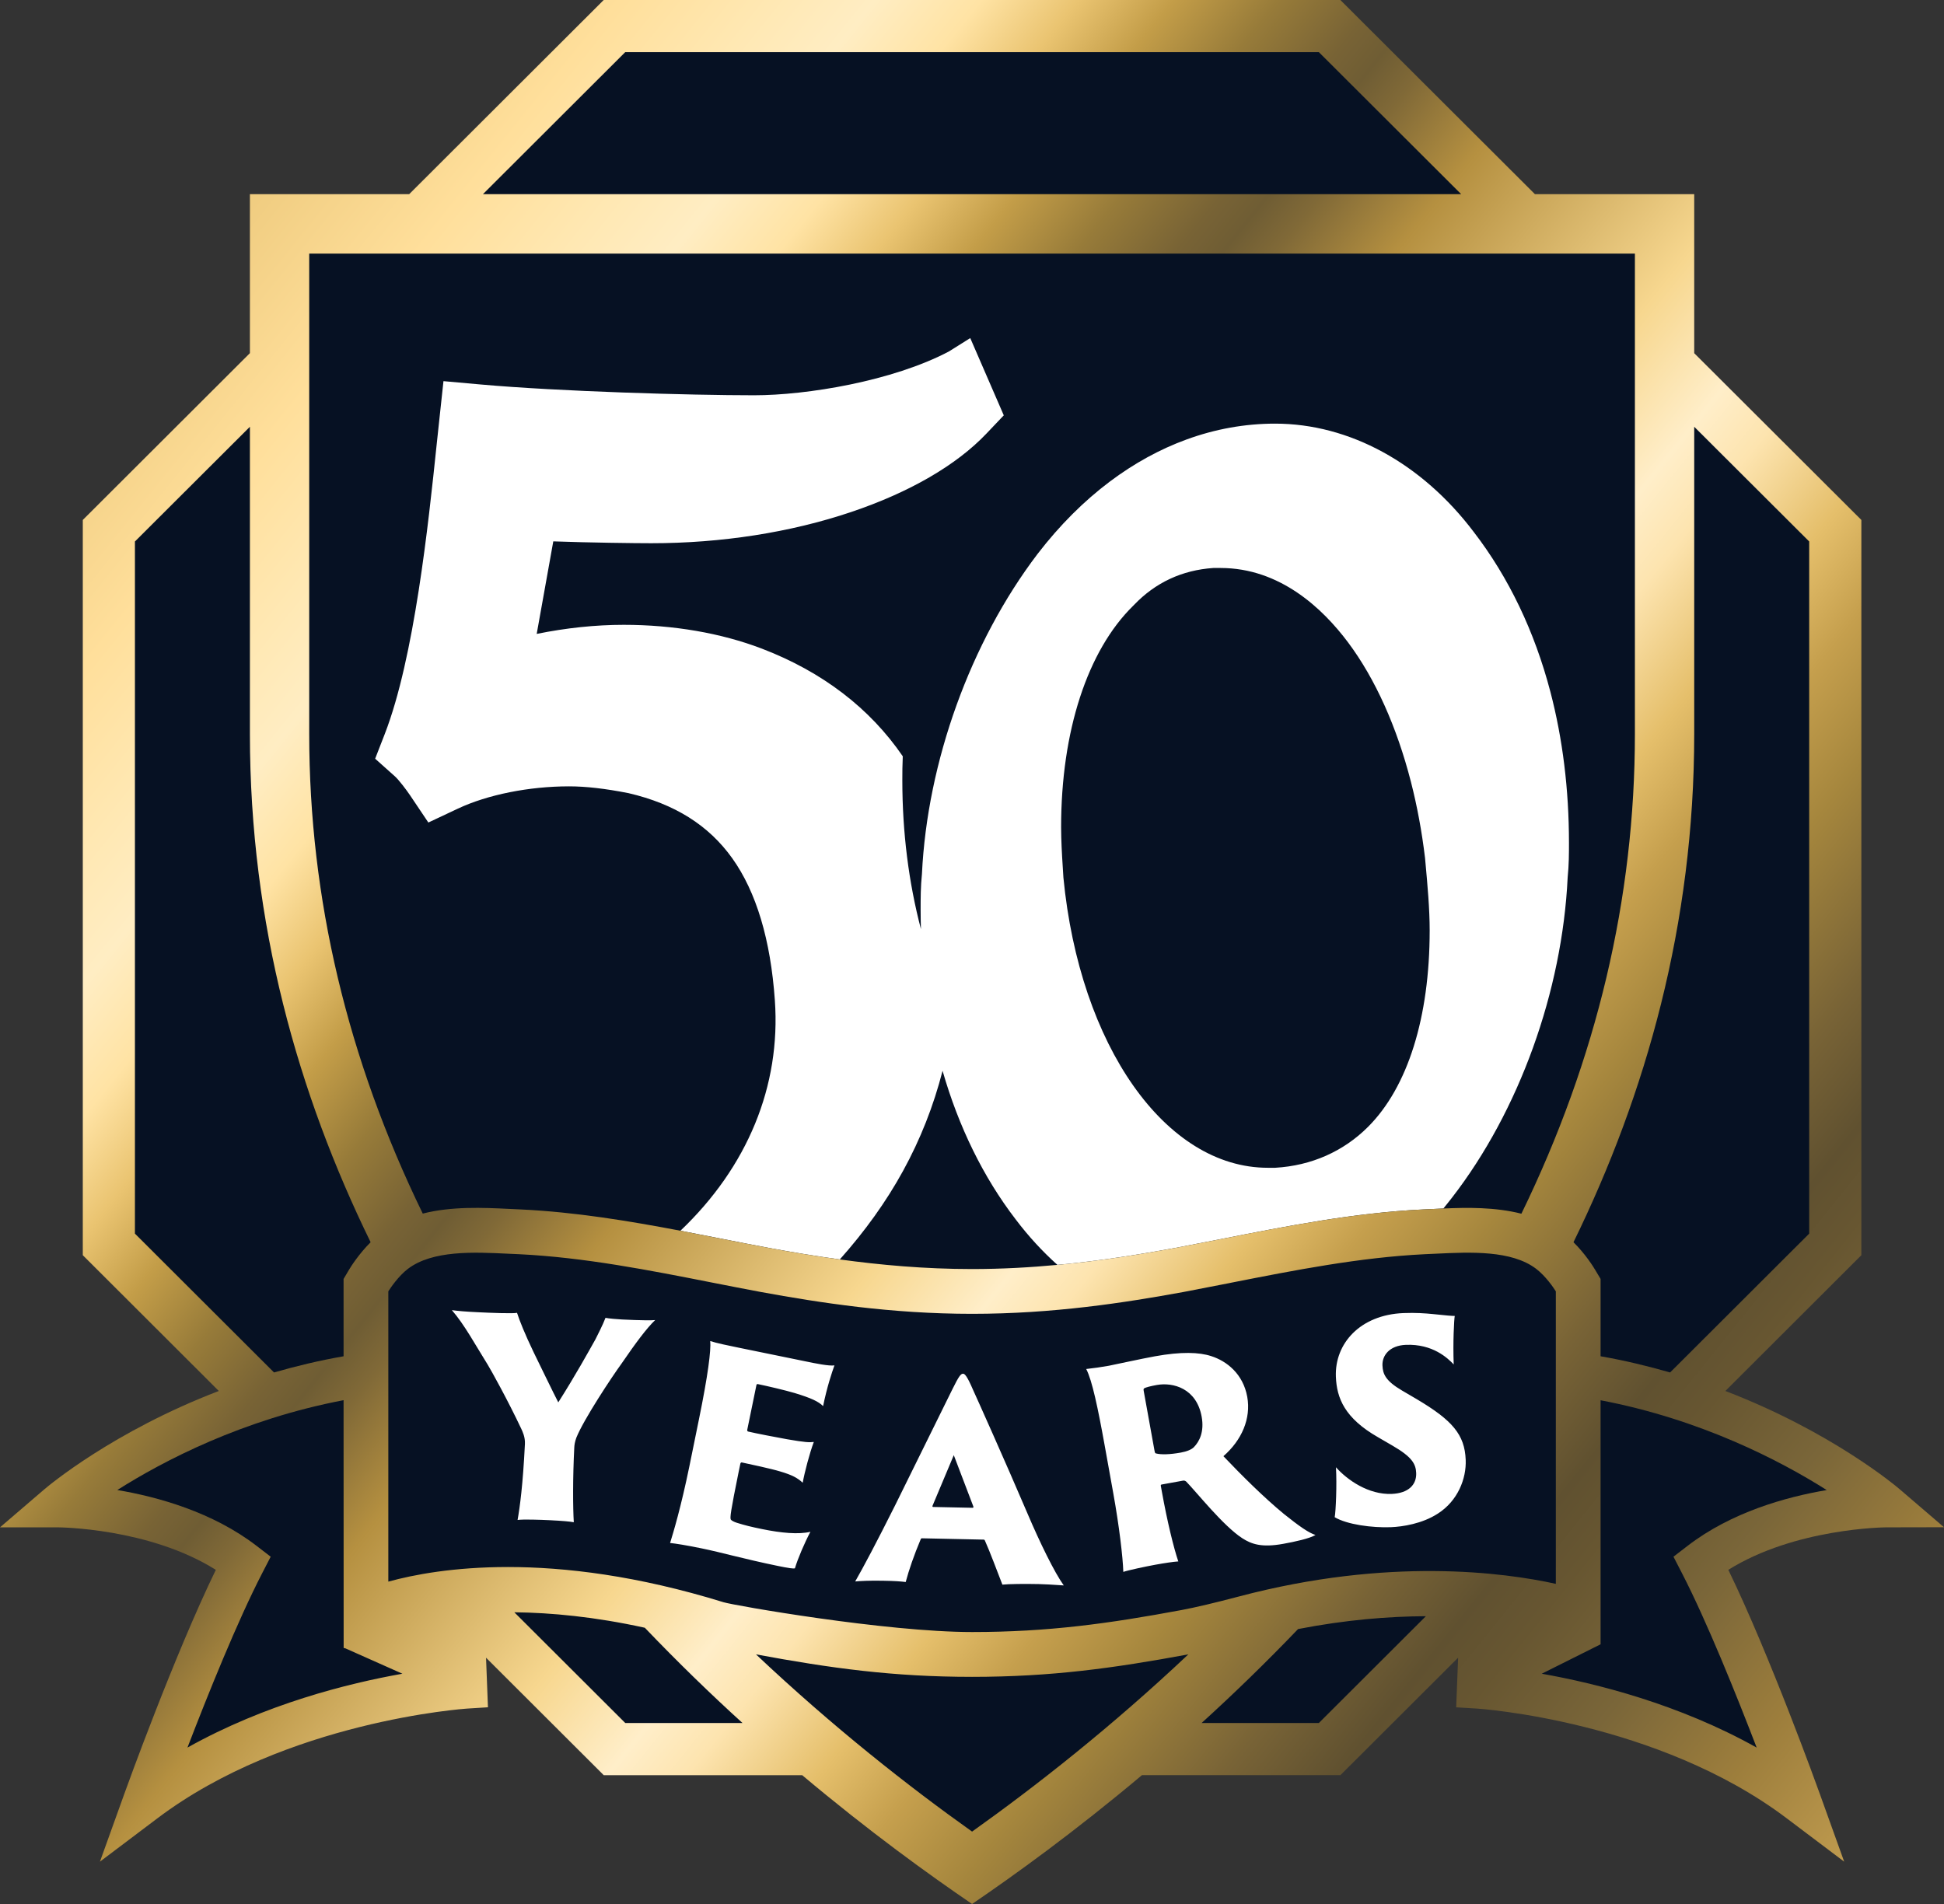 <svg xmlns="http://www.w3.org/2000/svg" width="49" height="48" viewBox="0 0 49 48">
  <rect x="0" y="0" width="49" height="48" fill="#333333" stroke="none"/>
  <defs>
    <linearGradient id="external-site-badge-a" x1="-2.046%" x2="100%" y1="18.954%" y2="97.98%">
      <stop offset="0%" stop-color="#E4BE6B"/>
      <stop offset="11.724%" stop-color="#FFDF9B"/>
      <stop offset="16.451%" stop-color="#FFE8B3"/>
      <stop offset="19.658%" stop-color="#FFEDC3"/>
      <stop offset="22.967%" stop-color="#FFE3A4"/>
      <stop offset="25.993%" stop-color="#EAC471"/>
      <stop offset="28.993%" stop-color="#C39D48"/>
      <stop offset="32.284%" stop-color="#977B39"/>
      <stop offset="35.39%" stop-color="#786335"/>
      <stop offset="36.867%" stop-color="#6F5D34"/>
      <stop offset="38.482%" stop-color="#806937"/>
      <stop offset="42.255%" stop-color="#B59040"/>
      <stop offset="51.497%" stop-color="#F7D78F"/>
      <stop offset="55.904%" stop-color="#FFEEC9"/>
      <stop offset="58.38%" stop-color="#FDE4AF"/>
      <stop offset="62.502%" stop-color="#E5BF6B"/>
      <stop offset="65.853%" stop-color="#C59F4D"/>
      <stop offset="69.69%" stop-color="#A5863D"/>
      <stop offset="75.152%" stop-color="#786336"/>
      <stop offset="78.691%" stop-color="#605130"/>
      <stop offset="81.043%" stop-color="#675631"/>
      <stop offset="85.636%" stop-color="#7A6639"/>
      <stop offset="91.165%" stop-color="#9D7E3C"/>
      <stop offset="100%" stop-color="#D2AB59"/>
    </linearGradient>
  </defs>
  <g fill="none" fill-rule="evenodd">
    <polygon fill="#061123" points="2.796 13.607 2.796 31.847 6.412 35.378 1.59 37.732 6 39.2 4 45 10.5 42.5 12.44 40.674 15.454 44.204 20.878 44.204 24.5 47 29 44 33.5 44 37.153 40.674 37.756 42.439 40 43 44.989 44.792 43.5 40.5 43 39.5 44.989 38.32 47.4 37.732 42.5 35.5 46.194 31.259 46.194 13.607 41.975 9.488 41.975 5.957 38.359 5.957 33.5 1 15.417 1 10.631 5.957 7.015 5.957 7.015 9.488"/>
    <path fill="#FFF" d="M34.485,28.406 C33.863,29.029 33.053,29.387 32.143,29.44 L31.956,29.44 C29.378,29.44 27.213,26.363 26.804,22.123 C26.781,21.768 26.759,21.429 26.75,21.109 C26.747,21.023 26.746,20.938 26.746,20.854 C26.746,18.436 27.409,16.401 28.565,15.269 L28.586,15.248 C29.125,14.685 29.796,14.373 30.582,14.319 L30.765,14.319 C32.262,14.319 33.339,15.339 33.979,16.195 C34.666,17.114 35.208,18.326 35.564,19.712 C35.72,20.321 35.839,20.963 35.919,21.629 L35.926,21.707 C35.983,22.328 36.036,22.915 36.036,23.456 C36.036,25.646 35.485,27.404 34.485,28.406 M39.514,22.122 C39.547,21.805 39.547,21.499 39.547,21.252 C39.547,19.901 39.388,18.621 39.078,17.438 C38.68,15.921 38.032,14.562 37.15,13.415 C35.838,11.677 34.012,10.68 32.14,10.68 C31.378,10.68 30.63,10.816 29.909,11.079 C29.236,11.324 28.588,11.68 27.976,12.139 C27.321,12.631 26.709,13.241 26.154,13.963 L26.151,13.967 C24.461,16.191 23.373,19.205 23.238,22.035 C23.205,22.351 23.205,22.648 23.205,22.935 C23.205,23.099 23.208,23.262 23.213,23.424 C22.905,22.249 22.744,20.984 22.744,19.673 C22.744,19.476 22.745,19.275 22.755,19.066 C21.926,17.856 20.734,16.939 19.203,16.352 C18.174,15.959 16.971,15.752 15.722,15.752 C15.012,15.752 14.268,15.83 13.528,15.981 L13.946,13.648 C14.849,13.681 16.019,13.695 16.415,13.695 C18.184,13.695 19.927,13.423 21.457,12.907 C22.928,12.411 24.106,11.728 24.862,10.933 L25.301,10.471 L24.456,8.523 L23.917,8.861 C22.499,9.609 20.336,9.965 19.007,9.965 C17.396,9.965 14.105,9.87 12.117,9.693 L11.178,9.609 L11.077,10.548 C11.054,10.75 11.032,10.969 11.007,11.202 C10.797,13.214 10.444,16.582 9.698,18.505 L9.456,19.127 L9.954,19.572 C10.053,19.661 10.24,19.907 10.337,20.051 L10.797,20.736 L11.543,20.385 C12.289,20.034 13.336,19.824 14.343,19.824 C14.765,19.824 15.255,19.88 15.84,19.995 C17.006,20.266 17.863,20.804 18.459,21.64 C19.063,22.488 19.424,23.692 19.531,25.219 C19.684,27.38 18.84,29.42 17.151,31.027 C17.498,31.093 17.843,31.161 18.185,31.228 C18.586,31.308 18.984,31.386 19.38,31.46 C19.933,31.562 20.531,31.663 21.168,31.751 C21.802,31.039 22.337,30.295 22.761,29.521 C23.2,28.722 23.532,27.877 23.758,26.995 C24.163,28.405 24.785,29.679 25.601,30.741 C25.924,31.169 26.278,31.552 26.653,31.888 C27.744,31.786 28.742,31.622 29.628,31.46 C30.001,31.389 30.38,31.315 30.76,31.24 L30.817,31.229 C32.452,30.907 34.136,30.574 35.858,30.491 L36.156,30.477 C36.229,30.474 36.305,30.47 36.381,30.467 C36.454,30.376 36.527,30.287 36.599,30.193 C38.289,28.01 39.377,24.995 39.514,22.122"/>
    <path fill="url(#external-site-badge-a)" d="M15.217,0 L10.314,4.895 L6.299,4.895 L6.299,8.903 L2.087,13.108 L2.087,31.644 L5.515,35.067 C2.847,36.09 1.219,37.459 1.112,37.551 L1.112,37.551 L0,38.505 L1.464,38.505 C1.488,38.505 3.754,38.518 5.44,39.576 L5.44,39.576 C4.39,41.738 3.188,45.072 3.134,45.222 L3.134,45.222 L2.519,46.933 L3.969,45.839 C7.218,43.387 11.726,43.077 11.771,43.074 L11.771,43.074 L12.299,43.041 L12.251,41.791 L15.193,44.728 L15.217,44.753 L15.253,44.753 L20.22,44.753 C21.917,46.18 23.429,47.269 24.502,48 L24.502,48 L24.502,48 L24.502,48 L24.502,48 L24.502,48 C25.575,47.269 27.086,46.18 28.784,44.752 L28.784,44.752 L33.786,44.752 L36.753,41.791 L36.704,43.042 L37.232,43.074 C37.278,43.077 41.777,43.38 45.034,45.839 L45.034,45.839 L46.484,46.933 L45.869,45.222 C45.815,45.072 44.614,41.738 43.564,39.576 L43.564,39.576 C45.245,38.523 47.515,38.505 47.54,38.505 L47.54,38.505 L49,38.502 L47.891,37.551 C47.785,37.459 46.156,36.09 43.489,35.067 L43.489,35.067 L46.891,31.67 L46.917,31.644 L46.917,13.108 L42.704,8.904 L42.704,4.895 L38.689,4.895 L33.81,0.025 L33.786,0 L15.217,0 Z M15.76,1.314 L33.242,1.314 L36.83,4.895 L12.173,4.895 L15.76,1.314 Z M7.794,18.504 L7.794,6.393 L41.209,6.393 L41.209,18.504 C41.209,22.651 40.247,26.697 38.348,30.598 L38.348,30.598 C37.689,30.43 36.984,30.44 36.381,30.467 L36.381,30.467 C36.304,30.47 36.229,30.474 36.156,30.477 L36.156,30.477 L35.858,30.491 C34.136,30.575 32.451,30.907 30.816,31.229 L30.816,31.229 L30.76,31.24 C30.38,31.315 30.001,31.389 29.628,31.46 L29.628,31.46 C28.742,31.622 27.744,31.786 26.653,31.888 L26.653,31.888 C25.971,31.952 25.253,31.993 24.502,31.993 L24.502,31.993 C23.302,31.993 22.185,31.89 21.168,31.751 L21.168,31.751 C20.531,31.663 19.933,31.562 19.38,31.46 L19.38,31.46 C18.984,31.386 18.586,31.308 18.185,31.229 L18.185,31.229 C17.843,31.161 17.498,31.094 17.151,31.027 L17.151,31.027 C15.844,30.779 14.506,30.557 13.14,30.491 L13.14,30.491 L12.843,30.477 C12.167,30.444 11.383,30.409 10.656,30.595 L10.656,30.595 C8.757,26.695 7.794,22.65 7.794,18.504 L7.794,18.504 Z M3.401,31.1 L3.401,13.651 L6.299,10.759 L6.299,18.504 C6.299,23.3 7.515,27.582 9.342,31.317 L9.342,31.317 C9.044,31.614 8.844,31.933 8.799,32.008 L8.799,32.008 L8.66,32.243 L8.66,34.192 C8.044,34.299 7.46,34.441 6.907,34.6 L6.907,34.6 L3.401,31.1 Z M40.344,34.192 L40.344,32.242 L40.204,32.008 C40.159,31.932 39.962,31.615 39.661,31.317 L39.661,31.317 C41.488,27.582 42.704,23.3 42.704,18.504 L42.704,18.504 L42.704,10.759 L45.602,13.651 L45.602,31.1 L42.096,34.6 C41.542,34.441 40.96,34.299 40.344,34.192 L40.344,34.192 Z M29.833,32.571 C30.213,32.499 30.595,32.424 30.978,32.349 L30.978,32.349 L31.04,32.336 C32.629,32.023 34.273,31.699 35.911,31.619 L35.911,31.619 L36.216,31.605 C37.056,31.565 38.103,31.515 38.722,31.989 L38.722,31.989 C38.964,32.175 39.158,32.463 39.216,32.555 L39.216,32.555 L39.216,39.929 C37.911,39.642 35.002,39.25 31.228,40.248 L31.228,40.248 C30.619,40.409 30.135,40.523 29.79,40.588 L29.79,40.588 C27.944,40.932 26.417,41.144 24.502,41.144 L24.502,41.144 C22.326,41.144 18.497,40.473 18.238,40.393 L18.238,40.393 C16.059,39.719 14.237,39.505 12.802,39.505 L12.802,39.505 C11.441,39.505 10.428,39.697 9.788,39.873 L9.788,39.873 L9.788,32.555 C9.849,32.459 10.041,32.174 10.279,31.99 L10.279,31.99 C10.901,31.515 11.947,31.565 12.796,31.606 L12.796,31.606 L13.087,31.619 C14.731,31.699 16.376,32.024 17.969,32.338 L17.969,32.338 C18.372,32.417 18.773,32.496 19.175,32.571 L19.175,32.571 C20.663,32.843 22.459,33.122 24.502,33.122 L24.502,33.122 C26.542,33.122 28.341,32.844 29.833,32.571 L29.833,32.571 Z M6.615,39.648 L6.823,39.245 L6.464,38.969 C5.362,38.122 3.986,37.738 2.957,37.564 L2.957,37.564 C4.121,36.826 6.119,35.783 8.66,35.299 L8.66,35.299 L8.662,41.545 L8.707,41.556 L10.143,42.195 C8.768,42.439 6.688,42.959 4.725,44.057 L4.725,44.057 C5.23,42.744 5.98,40.875 6.615,39.648 L6.615,39.648 Z M38.861,42.195 L40.344,41.453 L40.344,35.301 C42.879,35.784 44.877,36.827 46.044,37.565 L46.044,37.565 C45.014,37.739 43.64,38.123 42.54,38.969 L42.54,38.969 L42.181,39.245 L42.389,39.648 C43.023,40.875 43.773,42.744 44.278,44.057 L44.278,44.057 C42.315,42.959 40.236,42.439 38.861,42.195 L38.861,42.195 Z M12.964,40.646 C13.89,40.656 14.988,40.758 16.253,41.036 L16.253,41.036 C17.082,41.903 17.911,42.707 18.716,43.438 L18.716,43.438 L15.761,43.438 L12.964,40.646 Z M32.719,41.069 C33.918,40.836 35.003,40.749 35.94,40.745 L35.94,40.745 L33.242,43.438 L30.287,43.438 C31.082,42.715 31.9,41.924 32.719,41.069 L32.719,41.069 Z M29.953,41.707 C28.011,43.539 26.105,45.034 24.502,46.175 L24.502,46.175 C22.899,45.035 20.996,43.539 19.055,41.707 L19.055,41.707 C20.941,42.057 22.517,42.274 24.502,42.274 L24.502,42.274 C26.488,42.274 28.064,42.057 29.953,41.707 L29.953,41.707 Z"/>
    <path fill="#FFF" d="M13.231 36.404C13.24 36.227 13.171 36.092 13.14 36.022 12.799 35.298 12.377 34.541 12.295 34.407 11.984 33.91 11.708 33.395 11.39 33.029 11.54 33.05 11.731 33.067 12.053 33.082 12.347 33.097 12.935 33.12 13.032 33.097 13.092 33.286 13.232 33.636 13.449 34.087 13.549 34.291 13.972 35.164 14.072 35.354 14.504 34.675 14.85 34.047 15.008 33.766 15.062 33.659 15.199 33.391 15.262 33.223 15.35 33.241 15.548 33.258 15.685 33.265 16.157 33.288 16.438 33.289 16.514 33.279 16.298 33.487 16.026 33.852 15.671 34.37 15.42 34.715 14.716 35.778 14.528 36.243 14.489 36.351 14.478 36.426 14.475 36.494 14.436 37.255 14.44 38.01 14.463 38.376 14.361 38.357 14.177 38.341 13.862 38.325 13.623 38.313 13.177 38.298 13.046 38.319 13.104 37.992 13.179 37.446 13.231 36.404M17.618 35.779C17.846 34.664 17.924 34.043 17.902 33.808 18.059 33.861 18.354 33.921 18.622 33.976L20.293 34.318C20.561 34.374 20.896 34.442 21.033 34.422 20.971 34.591 20.844 34.971 20.747 35.448 20.63 35.333 20.452 35.247 20.031 35.119 19.794 35.049 19.34 34.942 19.099 34.893 19.086 34.89 19.069 34.901 19.067 34.915L18.834 36.05C18.832 36.063 18.841 36.086 18.855 36.089 19.041 36.134 19.572 36.236 19.835 36.283 20.308 36.366 20.406 36.365 20.513 36.352 20.407 36.631 20.277 37.13 20.233 37.38 20.103 37.262 19.979 37.188 19.662 37.095 19.459 37.032 18.896 36.91 18.695 36.868 18.682 36.866 18.664 36.883 18.662 36.896L18.62 37.098C18.415 38.106 18.395 38.27 18.422 38.31 18.438 38.334 18.507 38.37 18.573 38.39 18.77 38.452 18.93 38.492 19.211 38.549 19.694 38.648 20.127 38.688 20.427 38.617 20.28 38.894 20.106 39.3 20.037 39.537 19.999 39.551 19.877 39.533 19.609 39.478 18.73 39.297 18.19 39.138 17.68 39.034 17.298 38.955 17.02 38.912 16.89 38.899 16.97 38.643 17.165 37.997 17.377 36.962L17.618 35.779zM24.513 38.012C24.533 38.013 24.541 37.999 24.534 37.979L24.041 36.685 23.507 37.956C23.5 37.977 23.5 37.99 23.521 37.991L24.513 38.012zM23.243 38.781C23.223 38.78 23.216 38.787 23.209 38.8 23.035 39.215 22.911 39.576 22.829 39.883 22.699 39.867 22.556 39.856 22.268 39.851 21.933 39.843 21.666 39.858 21.556 39.869 21.762 39.51 22.09 38.893 22.562 37.95L24.009 35.017C24.167 34.698 24.216 34.631 24.277 34.632 24.318 34.633 24.379 34.696 24.522 35.029 24.633 35.271 25.32 36.802 25.9 38.159 26.206 38.879 26.581 39.648 26.813 39.969 26.54 39.949 26.286 39.937 26.184 39.935 25.828 39.927 25.424 39.932 25.266 39.949 25.142 39.631 24.955 39.126 24.824 38.835 24.817 38.822 24.811 38.814 24.79 38.814L23.243 38.781zM29.099 36.565C29.111 36.633 29.119 36.638 29.14 36.642 29.264 36.675 29.486 36.67 29.763 36.62 29.918 36.592 30.034 36.543 30.093 36.483 30.234 36.339 30.357 36.094 30.289 35.716 30.16 35 29.568 34.842 29.157 34.916 29.015 34.942 28.882 34.973 28.838 35.002 28.82 35.019 28.822 35.033 28.827 35.06L29.099 36.565zM27.846 36.45C27.672 35.485 27.528 34.8 27.379 34.513 27.57 34.492 27.753 34.466 27.949 34.431 28.056 34.411 28.786 34.251 29.11 34.193 29.777 34.072 30.226 34.089 30.529 34.188 30.92 34.312 31.333 34.635 31.438 35.215 31.536 35.762 31.3 36.307 30.837 36.711 31.301 37.199 31.86 37.754 32.359 38.165 32.749 38.478 32.988 38.644 33.158 38.697 33.013 38.786 32.638 38.868 32.342 38.921 31.796 39.02 31.542 38.926 31.314 38.78 30.833 38.469 30.158 37.615 29.902 37.354 29.885 37.337 29.854 37.321 29.821 37.327 29.666 37.355 29.443 37.396 29.281 37.425 29.261 37.429 29.256 37.436 29.26 37.464L29.287 37.612C29.421 38.355 29.582 39.016 29.7 39.364 29.576 39.372 29.359 39.404 29.123 39.447 28.881 39.491 28.438 39.585 28.314 39.628 28.303 39.261 28.211 38.476 28.06 37.639L27.846 36.45zM33.674 36.99C33.962 37.315 34.498 37.685 35.079 37.662 35.511 37.644 35.707 37.423 35.696 37.136 35.687 36.909 35.597 36.734 35.099 36.445L34.734 36.233C33.892 35.752 33.693 35.245 33.672 34.71 33.638 33.874 34.281 33.147 35.376 33.103 35.684 33.091 35.925 33.109 36.118 33.128 36.441 33.163 36.613 33.177 36.668 33.175 36.651 33.265 36.62 33.85 36.642 34.398 36.491 34.239 36.114 33.877 35.436 33.904 35.018 33.921 34.836 34.176 34.846 34.423 34.855 34.642 34.924 34.811 35.338 35.055L35.71 35.273C36.609 35.807 36.919 36.166 36.944 36.803 36.963 37.277 36.746 37.835 36.244 38.157 35.85 38.414 35.353 38.489 35.058 38.501 34.586 38.519 33.952 38.435 33.642 38.249 33.671 38.096 33.699 37.429 33.674 36.99"/>
  </g>
</svg>
